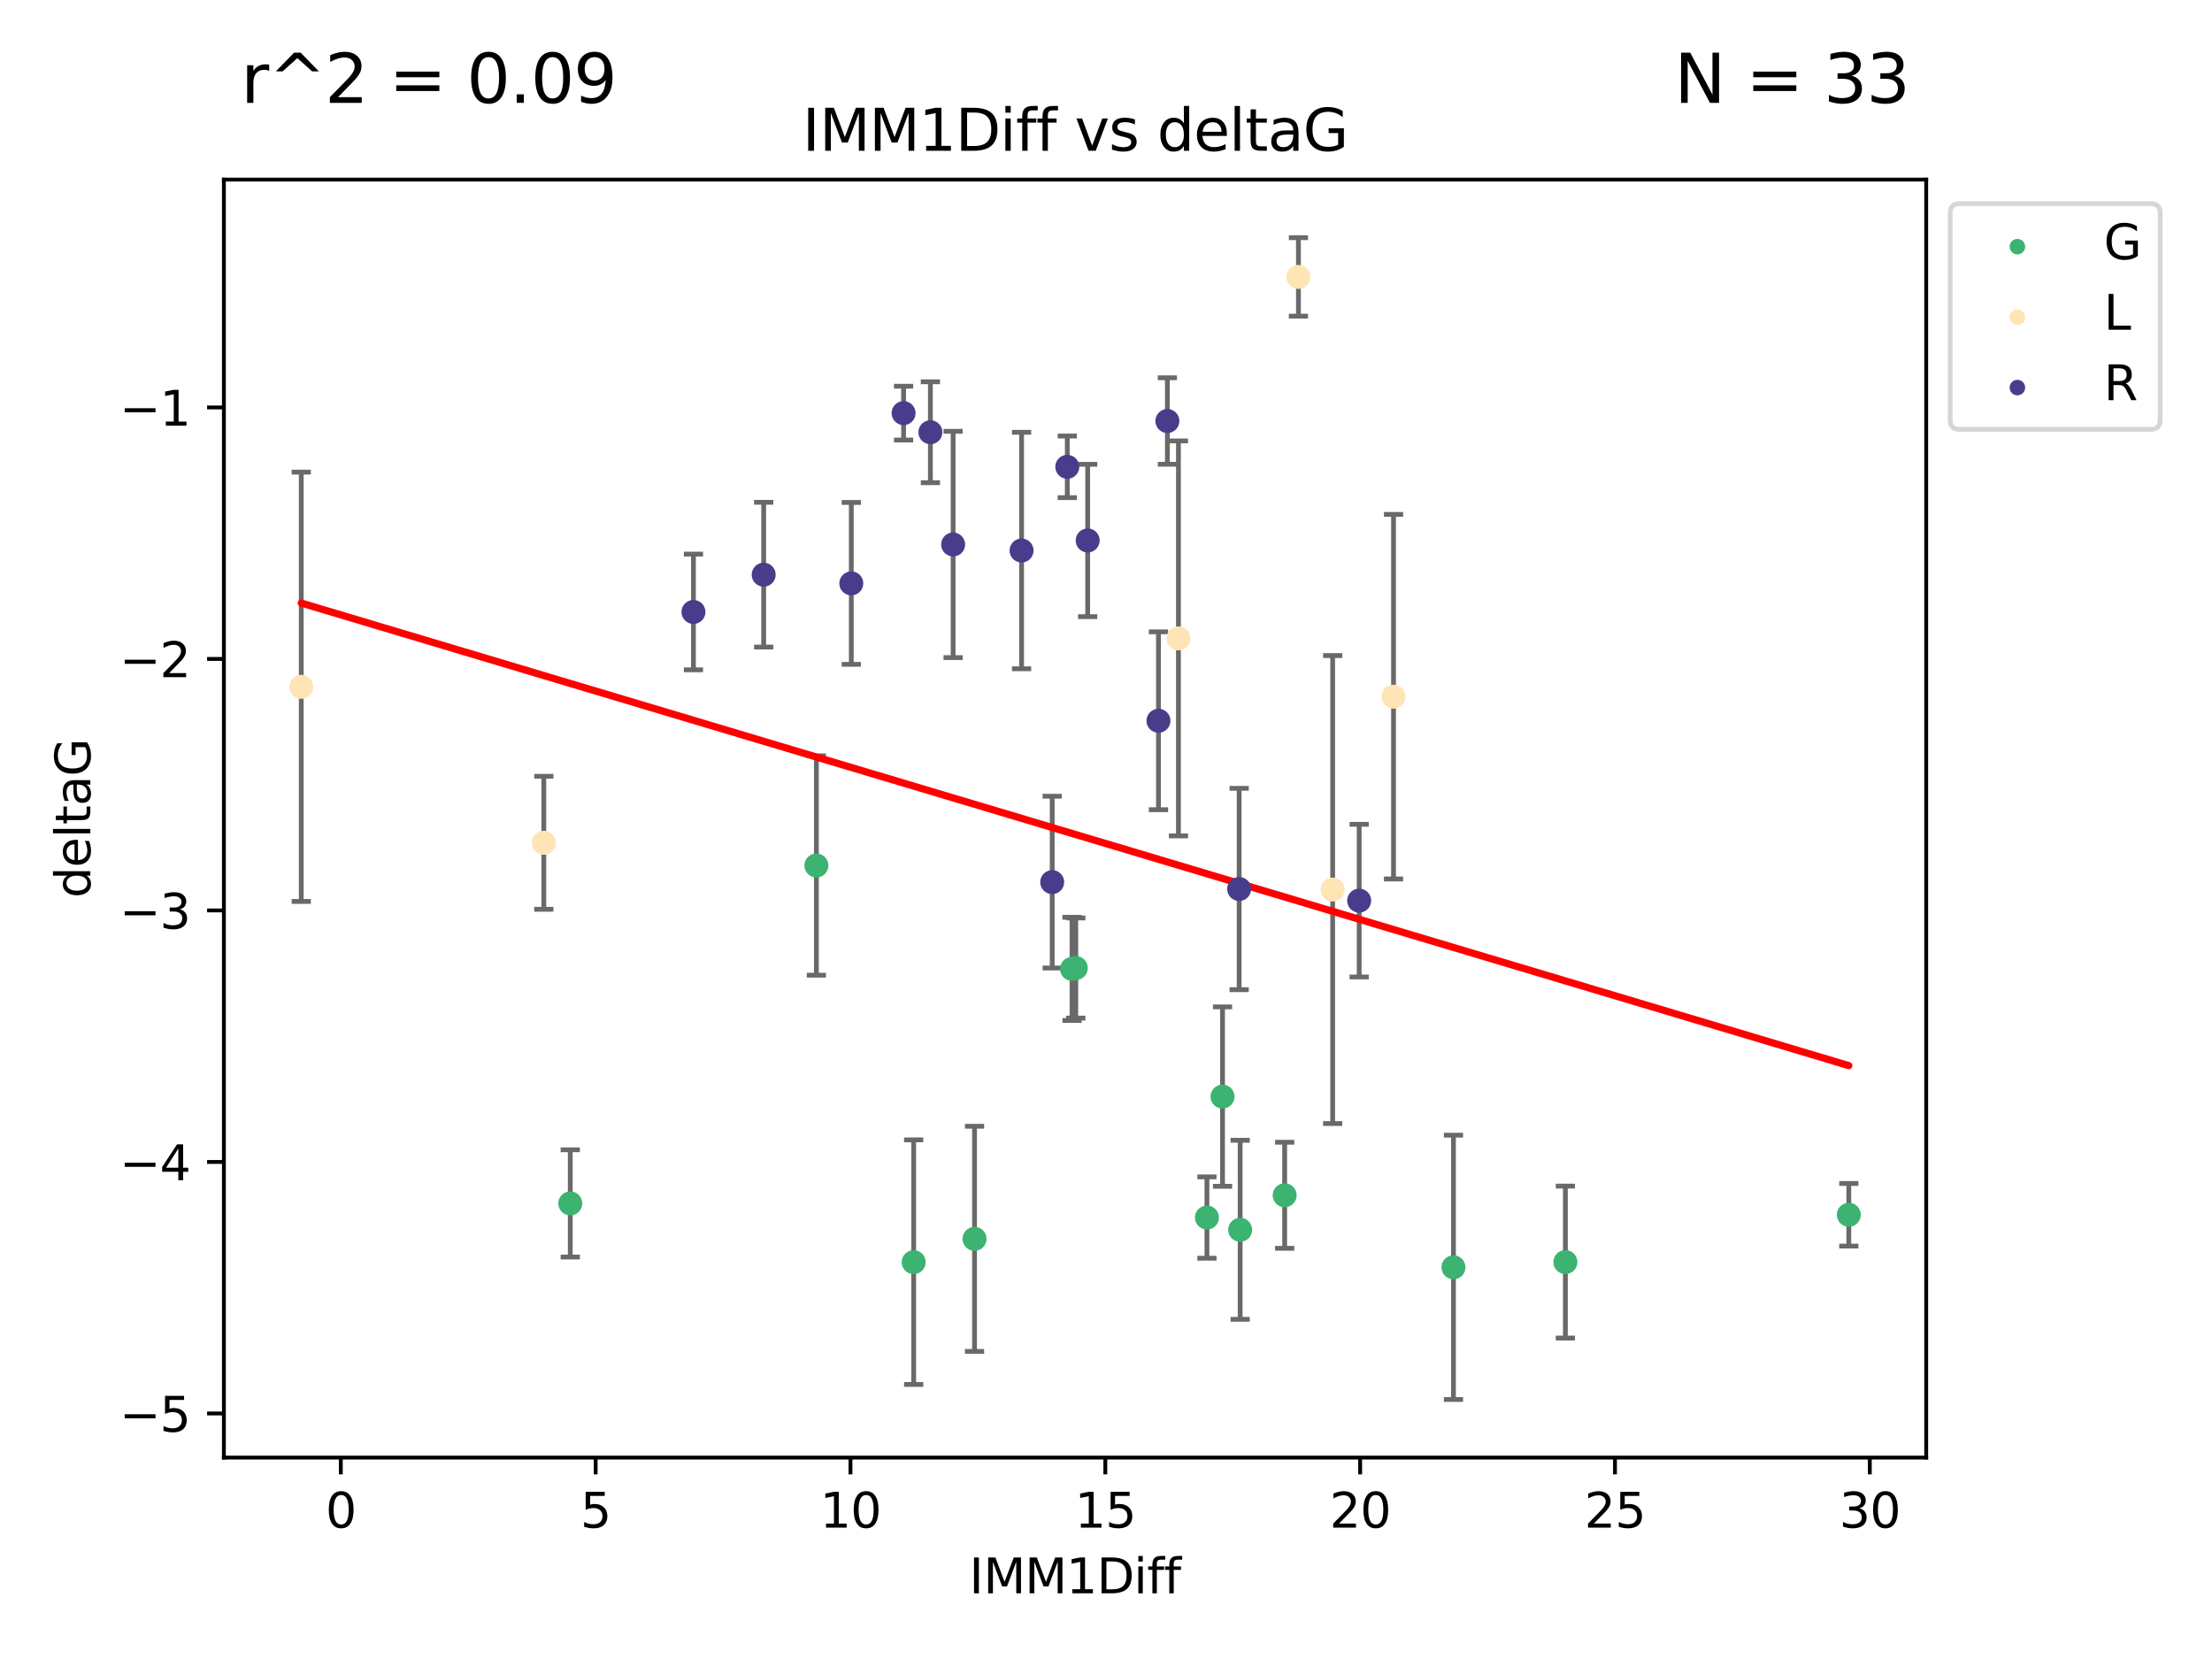 <?xml version="1.0" encoding="utf-8" standalone="no"?>
<!DOCTYPE svg PUBLIC "-//W3C//DTD SVG 1.1//EN"
  "http://www.w3.org/Graphics/SVG/1.1/DTD/svg11.dtd">
<svg xmlns:xlink="http://www.w3.org/1999/xlink" width="460.8pt" height="345.6pt" viewBox="0 0 460.8 345.6" xmlns="http://www.w3.org/2000/svg" version="1.1">
 <defs>
  <style type="text/css">*{stroke-linejoin: round; stroke-linecap: butt}</style>
 </defs>
 <g id="figure_1">
  <g id="patch_1">
   <path d="M 0 345.6 
L 460.8 345.6 
L 460.8 0 
L 0 0 
z
" style="fill: #ffffff"/>
  </g>
  <g id="axes_1">
   <g id="patch_2">
    <path d="M 46.64 303.64 
L 401.26 303.64 
L 401.26 37.411 
L 46.64 37.411 
z
" style="fill: #ffffff"/>
   </g>
   <g id="PathCollection_1">
    <defs>
     <path id="m516dc82d27" d="M 0 1.118 
C 0.297 1.118 0.581 1 0.791 0.791 
C 1 0.581 1.118 0.297 1.118 0 
C 1.118 -0.297 1 -0.581 0.791 -0.791 
C 0.581 -1 0.297 -1.118 0 -1.118 
C -0.297 -1.118 -0.581 -1 -0.791 -0.791 
C -1 -0.581 -1.118 -0.297 -1.118 0 
C -1.118 0.297 -1 0.581 -0.791 0.791 
C -0.581 1 -0.297 1.118 0 1.118 
z
" style="stroke: #3cb371"/>
    </defs>
    <g clip-path="url(#pc64e704e2f)">
     <use xlink:href="#m516dc82d27" x="118.797" y="250.694" style="fill: #3cb371; stroke: #3cb371"/>
     <use xlink:href="#m516dc82d27" x="190.336" y="262.93" style="fill: #3cb371; stroke: #3cb371"/>
     <use xlink:href="#m516dc82d27" x="267.619" y="248.997" style="fill: #3cb371; stroke: #3cb371"/>
     <use xlink:href="#m516dc82d27" x="302.783" y="264.006" style="fill: #3cb371; stroke: #3cb371"/>
     <use xlink:href="#m516dc82d27" x="203.013" y="258.074" style="fill: #3cb371; stroke: #3cb371"/>
     <use xlink:href="#m516dc82d27" x="251.427" y="253.637" style="fill: #3cb371; stroke: #3cb371"/>
     <use xlink:href="#m516dc82d27" x="224.109" y="201.658" style="fill: #3cb371; stroke: #3cb371"/>
     <use xlink:href="#m516dc82d27" x="258.35" y="256.189" style="fill: #3cb371; stroke: #3cb371"/>
     <use xlink:href="#m516dc82d27" x="385.141" y="253.055" style="fill: #3cb371; stroke: #3cb371"/>
     <use xlink:href="#m516dc82d27" x="326.098" y="262.915" style="fill: #3cb371; stroke: #3cb371"/>
     <use xlink:href="#m516dc82d27" x="223.324" y="201.836" style="fill: #3cb371; stroke: #3cb371"/>
     <use xlink:href="#m516dc82d27" x="254.676" y="228.439" style="fill: #3cb371; stroke: #3cb371"/>
     <use xlink:href="#m516dc82d27" x="170.068" y="180.303" style="fill: #3cb371; stroke: #3cb371"/>
    </g>
   </g>
   <g id="PathCollection_2">
    <defs>
     <path id="m40d4d72097" d="M 0 1.118 
C 0.297 1.118 0.581 1 0.791 0.791 
C 1 0.581 1.118 0.297 1.118 0 
C 1.118 -0.297 1 -0.581 0.791 -0.791 
C 0.581 -1 0.297 -1.118 0 -1.118 
C -0.297 -1.118 -0.581 -1 -0.791 -0.791 
C -1 -0.581 -1.118 -0.297 -1.118 0 
C -1.118 0.297 -1 0.581 -0.791 0.791 
C -0.581 1 -0.297 1.118 0 1.118 
z
" style="stroke: #ffe4b5"/>
    </defs>
    <g clip-path="url(#pc64e704e2f)">
     <use xlink:href="#m40d4d72097" x="113.287" y="175.57" style="fill: #ffe4b5; stroke: #ffe4b5"/>
     <use xlink:href="#m40d4d72097" x="62.759" y="143.071" style="fill: #ffe4b5; stroke: #ffe4b5"/>
     <use xlink:href="#m40d4d72097" x="290.297" y="145.132" style="fill: #ffe4b5; stroke: #ffe4b5"/>
     <use xlink:href="#m40d4d72097" x="277.62" y="185.314" style="fill: #ffe4b5; stroke: #ffe4b5"/>
     <use xlink:href="#m40d4d72097" x="245.492" y="132.989" style="fill: #ffe4b5; stroke: #ffe4b5"/>
     <use xlink:href="#m40d4d72097" x="270.485" y="57.685" style="fill: #ffe4b5; stroke: #ffe4b5"/>
    </g>
   </g>
   <g id="PathCollection_3">
    <defs>
     <path id="mc82cc6cd81" d="M 0 1.118 
C 0.297 1.118 0.581 1 0.791 0.791 
C 1 0.581 1.118 0.297 1.118 0 
C 1.118 -0.297 1 -0.581 0.791 -0.791 
C 0.581 -1 0.297 -1.118 0 -1.118 
C -0.297 -1.118 -0.581 -1 -0.791 -0.791 
C -1 -0.581 -1.118 -0.297 -1.118 0 
C -1.118 0.297 -1 0.581 -0.791 0.791 
C -0.581 1 -0.297 1.118 0 1.118 
z
" style="stroke: #483d8b"/>
    </defs>
    <g clip-path="url(#pc64e704e2f)">
     <use xlink:href="#mc82cc6cd81" x="144.459" y="127.483" style="fill: #483d8b; stroke: #483d8b"/>
     <use xlink:href="#mc82cc6cd81" x="258.138" y="185.193" style="fill: #483d8b; stroke: #483d8b"/>
     <use xlink:href="#mc82cc6cd81" x="188.234" y="86.058" style="fill: #483d8b; stroke: #483d8b"/>
     <use xlink:href="#mc82cc6cd81" x="212.813" y="114.683" style="fill: #483d8b; stroke: #483d8b"/>
     <use xlink:href="#mc82cc6cd81" x="159.089" y="119.716" style="fill: #483d8b; stroke: #483d8b"/>
     <use xlink:href="#mc82cc6cd81" x="193.818" y="90.044" style="fill: #483d8b; stroke: #483d8b"/>
     <use xlink:href="#mc82cc6cd81" x="226.583" y="112.59" style="fill: #483d8b; stroke: #483d8b"/>
     <use xlink:href="#mc82cc6cd81" x="219.193" y="183.764" style="fill: #483d8b; stroke: #483d8b"/>
     <use xlink:href="#mc82cc6cd81" x="222.336" y="97.249" style="fill: #483d8b; stroke: #483d8b"/>
     <use xlink:href="#mc82cc6cd81" x="243.188" y="87.707" style="fill: #483d8b; stroke: #483d8b"/>
     <use xlink:href="#mc82cc6cd81" x="177.34" y="121.532" style="fill: #483d8b; stroke: #483d8b"/>
     <use xlink:href="#mc82cc6cd81" x="241.33" y="150.149" style="fill: #483d8b; stroke: #483d8b"/>
     <use xlink:href="#mc82cc6cd81" x="198.554" y="113.422" style="fill: #483d8b; stroke: #483d8b"/>
     <use xlink:href="#mc82cc6cd81" x="283.141" y="187.62" style="fill: #483d8b; stroke: #483d8b"/>
    </g>
   </g>
   <g id="matplotlib.axis_1">
    <g id="xtick_1">
     <g id="line2d_1">
      <defs>
       <path id="mb9e7f20ba7" d="M 0 0 
L 0 3.5 
" style="stroke: #000000; stroke-width: 0.8"/>
      </defs>
      <g>
       <use xlink:href="#mb9e7f20ba7" x="70.998" y="303.64" style="stroke: #000000; stroke-width: 0.8"/>
      </g>
     </g>
     <g id="text_1">
      <!-- 0 -->
      <g transform="translate(67.817 318.238)scale(0.1 -0.1)">
       <defs>
        <path id="DejaVuSans-30" d="M 2034 4250 
Q 1547 4250 1301 3770 
Q 1056 3291 1056 2328 
Q 1056 1369 1301 889 
Q 1547 409 2034 409 
Q 2525 409 2770 889 
Q 3016 1369 3016 2328 
Q 3016 3291 2770 3770 
Q 2525 4250 2034 4250 
z
M 2034 4750 
Q 2819 4750 3233 4129 
Q 3647 3509 3647 2328 
Q 3647 1150 3233 529 
Q 2819 -91 2034 -91 
Q 1250 -91 836 529 
Q 422 1150 422 2328 
Q 422 3509 836 4129 
Q 1250 4750 2034 4750 
z
" transform="scale(0.016)"/>
       </defs>
       <use xlink:href="#DejaVuSans-30"/>
      </g>
     </g>
    </g>
    <g id="xtick_2">
     <g id="line2d_2">
      <g>
       <use xlink:href="#mb9e7f20ba7" x="124.084" y="303.64" style="stroke: #000000; stroke-width: 0.8"/>
      </g>
     </g>
     <g id="text_2">
      <!-- 5 -->
      <g transform="translate(120.903 318.238)scale(0.1 -0.1)">
       <defs>
        <path id="DejaVuSans-35" d="M 691 4666 
L 3169 4666 
L 3169 4134 
L 1269 4134 
L 1269 2991 
Q 1406 3038 1543 3061 
Q 1681 3084 1819 3084 
Q 2600 3084 3056 2656 
Q 3513 2228 3513 1497 
Q 3513 744 3044 326 
Q 2575 -91 1722 -91 
Q 1428 -91 1123 -41 
Q 819 9 494 109 
L 494 744 
Q 775 591 1075 516 
Q 1375 441 1709 441 
Q 2250 441 2565 725 
Q 2881 1009 2881 1497 
Q 2881 1984 2565 2268 
Q 2250 2553 1709 2553 
Q 1456 2553 1204 2497 
Q 953 2441 691 2322 
L 691 4666 
z
" transform="scale(0.016)"/>
       </defs>
       <use xlink:href="#DejaVuSans-35"/>
      </g>
     </g>
    </g>
    <g id="xtick_3">
     <g id="line2d_3">
      <g>
       <use xlink:href="#mb9e7f20ba7" x="177.17" y="303.64" style="stroke: #000000; stroke-width: 0.8"/>
      </g>
     </g>
     <g id="text_3">
      <!-- 10 -->
      <g transform="translate(170.808 318.238)scale(0.1 -0.1)">
       <defs>
        <path id="DejaVuSans-31" d="M 794 531 
L 1825 531 
L 1825 4091 
L 703 3866 
L 703 4441 
L 1819 4666 
L 2450 4666 
L 2450 531 
L 3481 531 
L 3481 0 
L 794 0 
L 794 531 
z
" transform="scale(0.016)"/>
       </defs>
       <use xlink:href="#DejaVuSans-31"/>
       <use xlink:href="#DejaVuSans-30" x="63.623"/>
      </g>
     </g>
    </g>
    <g id="xtick_4">
     <g id="line2d_4">
      <g>
       <use xlink:href="#mb9e7f20ba7" x="230.257" y="303.64" style="stroke: #000000; stroke-width: 0.8"/>
      </g>
     </g>
     <g id="text_4">
      <!-- 15 -->
      <g transform="translate(223.894 318.238)scale(0.1 -0.1)">
       <use xlink:href="#DejaVuSans-31"/>
       <use xlink:href="#DejaVuSans-35" x="63.623"/>
      </g>
     </g>
    </g>
    <g id="xtick_5">
     <g id="line2d_5">
      <g>
       <use xlink:href="#mb9e7f20ba7" x="283.343" y="303.64" style="stroke: #000000; stroke-width: 0.8"/>
      </g>
     </g>
     <g id="text_5">
      <!-- 20 -->
      <g transform="translate(276.98 318.238)scale(0.1 -0.1)">
       <defs>
        <path id="DejaVuSans-32" d="M 1228 531 
L 3431 531 
L 3431 0 
L 469 0 
L 469 531 
Q 828 903 1448 1529 
Q 2069 2156 2228 2338 
Q 2531 2678 2651 2914 
Q 2772 3150 2772 3378 
Q 2772 3750 2511 3984 
Q 2250 4219 1831 4219 
Q 1534 4219 1204 4116 
Q 875 4013 500 3803 
L 500 4441 
Q 881 4594 1212 4672 
Q 1544 4750 1819 4750 
Q 2544 4750 2975 4387 
Q 3406 4025 3406 3419 
Q 3406 3131 3298 2873 
Q 3191 2616 2906 2266 
Q 2828 2175 2409 1742 
Q 1991 1309 1228 531 
z
" transform="scale(0.016)"/>
       </defs>
       <use xlink:href="#DejaVuSans-32"/>
       <use xlink:href="#DejaVuSans-30" x="63.623"/>
      </g>
     </g>
    </g>
    <g id="xtick_6">
     <g id="line2d_6">
      <g>
       <use xlink:href="#mb9e7f20ba7" x="336.429" y="303.64" style="stroke: #000000; stroke-width: 0.8"/>
      </g>
     </g>
     <g id="text_6">
      <!-- 25 -->
      <g transform="translate(330.067 318.238)scale(0.1 -0.1)">
       <use xlink:href="#DejaVuSans-32"/>
       <use xlink:href="#DejaVuSans-35" x="63.623"/>
      </g>
     </g>
    </g>
    <g id="xtick_7">
     <g id="line2d_7">
      <g>
       <use xlink:href="#mb9e7f20ba7" x="389.515" y="303.64" style="stroke: #000000; stroke-width: 0.8"/>
      </g>
     </g>
     <g id="text_7">
      <!-- 30 -->
      <g transform="translate(383.153 318.238)scale(0.1 -0.1)">
       <defs>
        <path id="DejaVuSans-33" d="M 2597 2516 
Q 3050 2419 3304 2112 
Q 3559 1806 3559 1356 
Q 3559 666 3084 287 
Q 2609 -91 1734 -91 
Q 1441 -91 1130 -33 
Q 819 25 488 141 
L 488 750 
Q 750 597 1062 519 
Q 1375 441 1716 441 
Q 2309 441 2620 675 
Q 2931 909 2931 1356 
Q 2931 1769 2642 2001 
Q 2353 2234 1838 2234 
L 1294 2234 
L 1294 2753 
L 1863 2753 
Q 2328 2753 2575 2939 
Q 2822 3125 2822 3475 
Q 2822 3834 2567 4026 
Q 2313 4219 1838 4219 
Q 1578 4219 1281 4162 
Q 984 4106 628 3988 
L 628 4550 
Q 988 4650 1302 4700 
Q 1616 4750 1894 4750 
Q 2613 4750 3031 4423 
Q 3450 4097 3450 3541 
Q 3450 3153 3228 2886 
Q 3006 2619 2597 2516 
z
" transform="scale(0.016)"/>
       </defs>
       <use xlink:href="#DejaVuSans-33"/>
       <use xlink:href="#DejaVuSans-30" x="63.623"/>
      </g>
     </g>
    </g>
    <g id="text_8">
     <!-- IMM1Diff -->
     <g transform="translate(201.906 331.917)scale(0.1 -0.1)">
      <defs>
       <path id="DejaVuSans-49" d="M 628 4666 
L 1259 4666 
L 1259 0 
L 628 0 
L 628 4666 
z
" transform="scale(0.016)"/>
       <path id="DejaVuSans-4d" d="M 628 4666 
L 1569 4666 
L 2759 1491 
L 3956 4666 
L 4897 4666 
L 4897 0 
L 4281 0 
L 4281 4097 
L 3078 897 
L 2444 897 
L 1241 4097 
L 1241 0 
L 628 0 
L 628 4666 
z
" transform="scale(0.016)"/>
       <path id="DejaVuSans-44" d="M 1259 4147 
L 1259 519 
L 2022 519 
Q 2988 519 3436 956 
Q 3884 1394 3884 2338 
Q 3884 3275 3436 3711 
Q 2988 4147 2022 4147 
L 1259 4147 
z
M 628 4666 
L 1925 4666 
Q 3281 4666 3915 4102 
Q 4550 3538 4550 2338 
Q 4550 1131 3912 565 
Q 3275 0 1925 0 
L 628 0 
L 628 4666 
z
" transform="scale(0.016)"/>
       <path id="DejaVuSans-69" d="M 603 3500 
L 1178 3500 
L 1178 0 
L 603 0 
L 603 3500 
z
M 603 4863 
L 1178 4863 
L 1178 4134 
L 603 4134 
L 603 4863 
z
" transform="scale(0.016)"/>
       <path id="DejaVuSans-66" d="M 2375 4863 
L 2375 4384 
L 1825 4384 
Q 1516 4384 1395 4259 
Q 1275 4134 1275 3809 
L 1275 3500 
L 2222 3500 
L 2222 3053 
L 1275 3053 
L 1275 0 
L 697 0 
L 697 3053 
L 147 3053 
L 147 3500 
L 697 3500 
L 697 3744 
Q 697 4328 969 4595 
Q 1241 4863 1831 4863 
L 2375 4863 
z
" transform="scale(0.016)"/>
      </defs>
      <use xlink:href="#DejaVuSans-49"/>
      <use xlink:href="#DejaVuSans-4d" x="29.492"/>
      <use xlink:href="#DejaVuSans-4d" x="115.771"/>
      <use xlink:href="#DejaVuSans-31" x="202.051"/>
      <use xlink:href="#DejaVuSans-44" x="265.674"/>
      <use xlink:href="#DejaVuSans-69" x="342.676"/>
      <use xlink:href="#DejaVuSans-66" x="370.459"/>
      <use xlink:href="#DejaVuSans-66" x="405.664"/>
     </g>
    </g>
   </g>
   <g id="matplotlib.axis_2">
    <g id="ytick_1">
     <g id="line2d_8">
      <defs>
       <path id="m79a65843b1" d="M 0 0 
L -3.5 0 
" style="stroke: #000000; stroke-width: 0.8"/>
      </defs>
      <g>
       <use xlink:href="#m79a65843b1" x="46.64" y="294.452" style="stroke: #000000; stroke-width: 0.8"/>
      </g>
     </g>
     <g id="text_9">
      <!-- −5 -->
      <g transform="translate(24.898 298.251)scale(0.1 -0.1)">
       <defs>
        <path id="DejaVuSans-2212" d="M 678 2272 
L 4684 2272 
L 4684 1741 
L 678 1741 
L 678 2272 
z
" transform="scale(0.016)"/>
       </defs>
       <use xlink:href="#DejaVuSans-2212"/>
       <use xlink:href="#DejaVuSans-35" x="83.789"/>
      </g>
     </g>
    </g>
    <g id="ytick_2">
     <g id="line2d_9">
      <g>
       <use xlink:href="#m79a65843b1" x="46.64" y="242.057" style="stroke: #000000; stroke-width: 0.8"/>
      </g>
     </g>
     <g id="text_10">
      <!-- −4 -->
      <g transform="translate(24.898 245.857)scale(0.1 -0.1)">
       <defs>
        <path id="DejaVuSans-34" d="M 2419 4116 
L 825 1625 
L 2419 1625 
L 2419 4116 
z
M 2253 4666 
L 3047 4666 
L 3047 1625 
L 3713 1625 
L 3713 1100 
L 3047 1100 
L 3047 0 
L 2419 0 
L 2419 1100 
L 313 1100 
L 313 1709 
L 2253 4666 
z
" transform="scale(0.016)"/>
       </defs>
       <use xlink:href="#DejaVuSans-2212"/>
       <use xlink:href="#DejaVuSans-34" x="83.789"/>
      </g>
     </g>
    </g>
    <g id="ytick_3">
     <g id="line2d_10">
      <g>
       <use xlink:href="#m79a65843b1" x="46.64" y="189.663" style="stroke: #000000; stroke-width: 0.8"/>
      </g>
     </g>
     <g id="text_11">
      <!-- −3 -->
      <g transform="translate(24.898 193.462)scale(0.1 -0.1)">
       <use xlink:href="#DejaVuSans-2212"/>
       <use xlink:href="#DejaVuSans-33" x="83.789"/>
      </g>
     </g>
    </g>
    <g id="ytick_4">
     <g id="line2d_11">
      <g>
       <use xlink:href="#m79a65843b1" x="46.64" y="137.269" style="stroke: #000000; stroke-width: 0.8"/>
      </g>
     </g>
     <g id="text_12">
      <!-- −2 -->
      <g transform="translate(24.898 141.068)scale(0.1 -0.1)">
       <use xlink:href="#DejaVuSans-2212"/>
       <use xlink:href="#DejaVuSans-32" x="83.789"/>
      </g>
     </g>
    </g>
    <g id="ytick_5">
     <g id="line2d_12">
      <g>
       <use xlink:href="#m79a65843b1" x="46.64" y="84.875" style="stroke: #000000; stroke-width: 0.8"/>
      </g>
     </g>
     <g id="text_13">
      <!-- −1 -->
      <g transform="translate(24.898 88.674)scale(0.1 -0.1)">
       <use xlink:href="#DejaVuSans-2212"/>
       <use xlink:href="#DejaVuSans-31" x="83.789"/>
      </g>
     </g>
    </g>
    <g id="text_14">
     <!-- deltaG -->
     <g transform="translate(18.818 187.064)rotate(-90)scale(0.1 -0.1)">
      <defs>
       <path id="DejaVuSans-64" d="M 2906 2969 
L 2906 4863 
L 3481 4863 
L 3481 0 
L 2906 0 
L 2906 525 
Q 2725 213 2448 61 
Q 2172 -91 1784 -91 
Q 1150 -91 751 415 
Q 353 922 353 1747 
Q 353 2572 751 3078 
Q 1150 3584 1784 3584 
Q 2172 3584 2448 3432 
Q 2725 3281 2906 2969 
z
M 947 1747 
Q 947 1113 1208 752 
Q 1469 391 1925 391 
Q 2381 391 2643 752 
Q 2906 1113 2906 1747 
Q 2906 2381 2643 2742 
Q 2381 3103 1925 3103 
Q 1469 3103 1208 2742 
Q 947 2381 947 1747 
z
" transform="scale(0.016)"/>
       <path id="DejaVuSans-65" d="M 3597 1894 
L 3597 1613 
L 953 1613 
Q 991 1019 1311 708 
Q 1631 397 2203 397 
Q 2534 397 2845 478 
Q 3156 559 3463 722 
L 3463 178 
Q 3153 47 2828 -22 
Q 2503 -91 2169 -91 
Q 1331 -91 842 396 
Q 353 884 353 1716 
Q 353 2575 817 3079 
Q 1281 3584 2069 3584 
Q 2775 3584 3186 3129 
Q 3597 2675 3597 1894 
z
M 3022 2063 
Q 3016 2534 2758 2815 
Q 2500 3097 2075 3097 
Q 1594 3097 1305 2825 
Q 1016 2553 972 2059 
L 3022 2063 
z
" transform="scale(0.016)"/>
       <path id="DejaVuSans-6c" d="M 603 4863 
L 1178 4863 
L 1178 0 
L 603 0 
L 603 4863 
z
" transform="scale(0.016)"/>
       <path id="DejaVuSans-74" d="M 1172 4494 
L 1172 3500 
L 2356 3500 
L 2356 3053 
L 1172 3053 
L 1172 1153 
Q 1172 725 1289 603 
Q 1406 481 1766 481 
L 2356 481 
L 2356 0 
L 1766 0 
Q 1100 0 847 248 
Q 594 497 594 1153 
L 594 3053 
L 172 3053 
L 172 3500 
L 594 3500 
L 594 4494 
L 1172 4494 
z
" transform="scale(0.016)"/>
       <path id="DejaVuSans-61" d="M 2194 1759 
Q 1497 1759 1228 1600 
Q 959 1441 959 1056 
Q 959 750 1161 570 
Q 1363 391 1709 391 
Q 2188 391 2477 730 
Q 2766 1069 2766 1631 
L 2766 1759 
L 2194 1759 
z
M 3341 1997 
L 3341 0 
L 2766 0 
L 2766 531 
Q 2569 213 2275 61 
Q 1981 -91 1556 -91 
Q 1019 -91 701 211 
Q 384 513 384 1019 
Q 384 1609 779 1909 
Q 1175 2209 1959 2209 
L 2766 2209 
L 2766 2266 
Q 2766 2663 2505 2880 
Q 2244 3097 1772 3097 
Q 1472 3097 1187 3025 
Q 903 2953 641 2809 
L 641 3341 
Q 956 3463 1253 3523 
Q 1550 3584 1831 3584 
Q 2591 3584 2966 3190 
Q 3341 2797 3341 1997 
z
" transform="scale(0.016)"/>
       <path id="DejaVuSans-47" d="M 3809 666 
L 3809 1919 
L 2778 1919 
L 2778 2438 
L 4434 2438 
L 4434 434 
Q 4069 175 3628 42 
Q 3188 -91 2688 -91 
Q 1594 -91 976 548 
Q 359 1188 359 2328 
Q 359 3472 976 4111 
Q 1594 4750 2688 4750 
Q 3144 4750 3555 4637 
Q 3966 4525 4313 4306 
L 4313 3634 
Q 3963 3931 3569 4081 
Q 3175 4231 2741 4231 
Q 1884 4231 1454 3753 
Q 1025 3275 1025 2328 
Q 1025 1384 1454 906 
Q 1884 428 2741 428 
Q 3075 428 3337 486 
Q 3600 544 3809 666 
z
" transform="scale(0.016)"/>
      </defs>
      <use xlink:href="#DejaVuSans-64"/>
      <use xlink:href="#DejaVuSans-65" x="63.477"/>
      <use xlink:href="#DejaVuSans-6c" x="125"/>
      <use xlink:href="#DejaVuSans-74" x="152.783"/>
      <use xlink:href="#DejaVuSans-61" x="191.992"/>
      <use xlink:href="#DejaVuSans-47" x="253.271"/>
     </g>
    </g>
   </g>
   <g id="LineCollection_1">
    <path d="M 118.797 261.865 
L 118.797 239.523 
" clip-path="url(#pc64e704e2f)" style="fill: none; stroke: #696969"/>
    <path d="M 190.336 288.405 
L 190.336 237.455 
" clip-path="url(#pc64e704e2f)" style="fill: none; stroke: #696969"/>
    <path d="M 267.619 260.044 
L 267.619 237.949 
" clip-path="url(#pc64e704e2f)" style="fill: none; stroke: #696969"/>
    <path d="M 302.783 291.539 
L 302.783 236.473 
" clip-path="url(#pc64e704e2f)" style="fill: none; stroke: #696969"/>
    <path d="M 203.013 281.527 
L 203.013 234.621 
" clip-path="url(#pc64e704e2f)" style="fill: none; stroke: #696969"/>
    <path d="M 251.427 262.109 
L 251.427 245.165 
" clip-path="url(#pc64e704e2f)" style="fill: none; stroke: #696969"/>
    <path d="M 224.109 212.091 
L 224.109 191.226 
" clip-path="url(#pc64e704e2f)" style="fill: none; stroke: #696969"/>
    <path d="M 258.35 274.839 
L 258.35 237.54 
" clip-path="url(#pc64e704e2f)" style="fill: none; stroke: #696969"/>
    <path d="M 385.141 259.579 
L 385.141 246.532 
" clip-path="url(#pc64e704e2f)" style="fill: none; stroke: #696969"/>
    <path d="M 326.098 278.743 
L 326.098 247.087 
" clip-path="url(#pc64e704e2f)" style="fill: none; stroke: #696969"/>
    <path d="M 223.324 212.583 
L 223.324 191.089 
" clip-path="url(#pc64e704e2f)" style="fill: none; stroke: #696969"/>
    <path d="M 254.676 247.124 
L 254.676 209.753 
" clip-path="url(#pc64e704e2f)" style="fill: none; stroke: #696969"/>
    <path d="M 170.068 203.148 
L 170.068 157.457 
" clip-path="url(#pc64e704e2f)" style="fill: none; stroke: #696969"/>
   </g>
   <g id="line2d_13">
    <defs>
     <path id="m38598b4d3c" d="M 2 0 
L -2 -0 
" style="stroke: #696969"/>
    </defs>
    <g clip-path="url(#pc64e704e2f)">
     <use xlink:href="#m38598b4d3c" x="118.797" y="261.865" style="fill: #696969; stroke: #696969"/>
     <use xlink:href="#m38598b4d3c" x="190.336" y="288.405" style="fill: #696969; stroke: #696969"/>
     <use xlink:href="#m38598b4d3c" x="267.619" y="260.044" style="fill: #696969; stroke: #696969"/>
     <use xlink:href="#m38598b4d3c" x="302.783" y="291.539" style="fill: #696969; stroke: #696969"/>
     <use xlink:href="#m38598b4d3c" x="203.013" y="281.527" style="fill: #696969; stroke: #696969"/>
     <use xlink:href="#m38598b4d3c" x="251.427" y="262.109" style="fill: #696969; stroke: #696969"/>
     <use xlink:href="#m38598b4d3c" x="224.109" y="212.091" style="fill: #696969; stroke: #696969"/>
     <use xlink:href="#m38598b4d3c" x="258.35" y="274.839" style="fill: #696969; stroke: #696969"/>
     <use xlink:href="#m38598b4d3c" x="385.141" y="259.579" style="fill: #696969; stroke: #696969"/>
     <use xlink:href="#m38598b4d3c" x="326.098" y="278.743" style="fill: #696969; stroke: #696969"/>
     <use xlink:href="#m38598b4d3c" x="223.324" y="212.583" style="fill: #696969; stroke: #696969"/>
     <use xlink:href="#m38598b4d3c" x="254.676" y="247.124" style="fill: #696969; stroke: #696969"/>
     <use xlink:href="#m38598b4d3c" x="170.068" y="203.148" style="fill: #696969; stroke: #696969"/>
    </g>
   </g>
   <g id="line2d_14">
    <g clip-path="url(#pc64e704e2f)">
     <use xlink:href="#m38598b4d3c" x="118.797" y="239.523" style="fill: #696969; stroke: #696969"/>
     <use xlink:href="#m38598b4d3c" x="190.336" y="237.455" style="fill: #696969; stroke: #696969"/>
     <use xlink:href="#m38598b4d3c" x="267.619" y="237.949" style="fill: #696969; stroke: #696969"/>
     <use xlink:href="#m38598b4d3c" x="302.783" y="236.473" style="fill: #696969; stroke: #696969"/>
     <use xlink:href="#m38598b4d3c" x="203.013" y="234.621" style="fill: #696969; stroke: #696969"/>
     <use xlink:href="#m38598b4d3c" x="251.427" y="245.165" style="fill: #696969; stroke: #696969"/>
     <use xlink:href="#m38598b4d3c" x="224.109" y="191.226" style="fill: #696969; stroke: #696969"/>
     <use xlink:href="#m38598b4d3c" x="258.35" y="237.54" style="fill: #696969; stroke: #696969"/>
     <use xlink:href="#m38598b4d3c" x="385.141" y="246.532" style="fill: #696969; stroke: #696969"/>
     <use xlink:href="#m38598b4d3c" x="326.098" y="247.087" style="fill: #696969; stroke: #696969"/>
     <use xlink:href="#m38598b4d3c" x="223.324" y="191.089" style="fill: #696969; stroke: #696969"/>
     <use xlink:href="#m38598b4d3c" x="254.676" y="209.753" style="fill: #696969; stroke: #696969"/>
     <use xlink:href="#m38598b4d3c" x="170.068" y="157.457" style="fill: #696969; stroke: #696969"/>
    </g>
   </g>
   <g id="LineCollection_2">
    <path d="M 113.287 189.421 
L 113.287 161.719 
" clip-path="url(#pc64e704e2f)" style="fill: none; stroke: #696969"/>
    <path d="M 62.759 187.786 
L 62.759 98.355 
" clip-path="url(#pc64e704e2f)" style="fill: none; stroke: #696969"/>
    <path d="M 290.297 183.102 
L 290.297 107.161 
" clip-path="url(#pc64e704e2f)" style="fill: none; stroke: #696969"/>
    <path d="M 277.62 234.06 
L 277.62 136.568 
" clip-path="url(#pc64e704e2f)" style="fill: none; stroke: #696969"/>
    <path d="M 245.492 174.133 
L 245.492 91.846 
" clip-path="url(#pc64e704e2f)" style="fill: none; stroke: #696969"/>
    <path d="M 270.485 65.858 
L 270.485 49.513 
" clip-path="url(#pc64e704e2f)" style="fill: none; stroke: #696969"/>
   </g>
   <g id="line2d_15">
    <g clip-path="url(#pc64e704e2f)">
     <use xlink:href="#m38598b4d3c" x="113.287" y="189.421" style="fill: #696969; stroke: #696969"/>
     <use xlink:href="#m38598b4d3c" x="62.759" y="187.786" style="fill: #696969; stroke: #696969"/>
     <use xlink:href="#m38598b4d3c" x="290.297" y="183.102" style="fill: #696969; stroke: #696969"/>
     <use xlink:href="#m38598b4d3c" x="277.62" y="234.06" style="fill: #696969; stroke: #696969"/>
     <use xlink:href="#m38598b4d3c" x="245.492" y="174.133" style="fill: #696969; stroke: #696969"/>
     <use xlink:href="#m38598b4d3c" x="270.485" y="65.858" style="fill: #696969; stroke: #696969"/>
    </g>
   </g>
   <g id="line2d_16">
    <g clip-path="url(#pc64e704e2f)">
     <use xlink:href="#m38598b4d3c" x="113.287" y="161.719" style="fill: #696969; stroke: #696969"/>
     <use xlink:href="#m38598b4d3c" x="62.759" y="98.355" style="fill: #696969; stroke: #696969"/>
     <use xlink:href="#m38598b4d3c" x="290.297" y="107.161" style="fill: #696969; stroke: #696969"/>
     <use xlink:href="#m38598b4d3c" x="277.62" y="136.568" style="fill: #696969; stroke: #696969"/>
     <use xlink:href="#m38598b4d3c" x="245.492" y="91.846" style="fill: #696969; stroke: #696969"/>
     <use xlink:href="#m38598b4d3c" x="270.485" y="49.513" style="fill: #696969; stroke: #696969"/>
    </g>
   </g>
   <g id="LineCollection_3">
    <path d="M 144.459 139.54 
L 144.459 115.425 
" clip-path="url(#pc64e704e2f)" style="fill: none; stroke: #696969"/>
    <path d="M 258.138 206.167 
L 258.138 164.219 
" clip-path="url(#pc64e704e2f)" style="fill: none; stroke: #696969"/>
    <path d="M 188.234 91.664 
L 188.234 80.453 
" clip-path="url(#pc64e704e2f)" style="fill: none; stroke: #696969"/>
    <path d="M 212.813 139.317 
L 212.813 90.049 
" clip-path="url(#pc64e704e2f)" style="fill: none; stroke: #696969"/>
    <path d="M 159.089 134.791 
L 159.089 104.641 
" clip-path="url(#pc64e704e2f)" style="fill: none; stroke: #696969"/>
    <path d="M 193.818 100.554 
L 193.818 79.535 
" clip-path="url(#pc64e704e2f)" style="fill: none; stroke: #696969"/>
    <path d="M 226.583 128.453 
L 226.583 96.726 
" clip-path="url(#pc64e704e2f)" style="fill: none; stroke: #696969"/>
    <path d="M 219.193 201.654 
L 219.193 165.873 
" clip-path="url(#pc64e704e2f)" style="fill: none; stroke: #696969"/>
    <path d="M 222.336 103.664 
L 222.336 90.834 
" clip-path="url(#pc64e704e2f)" style="fill: none; stroke: #696969"/>
    <path d="M 243.188 96.711 
L 243.188 78.702 
" clip-path="url(#pc64e704e2f)" style="fill: none; stroke: #696969"/>
    <path d="M 177.34 138.393 
L 177.34 104.671 
" clip-path="url(#pc64e704e2f)" style="fill: none; stroke: #696969"/>
    <path d="M 241.33 168.678 
L 241.33 131.62 
" clip-path="url(#pc64e704e2f)" style="fill: none; stroke: #696969"/>
    <path d="M 198.554 136.996 
L 198.554 89.848 
" clip-path="url(#pc64e704e2f)" style="fill: none; stroke: #696969"/>
    <path d="M 283.141 203.521 
L 283.141 171.72 
" clip-path="url(#pc64e704e2f)" style="fill: none; stroke: #696969"/>
   </g>
   <g id="line2d_17">
    <g clip-path="url(#pc64e704e2f)">
     <use xlink:href="#m38598b4d3c" x="144.459" y="139.54" style="fill: #696969; stroke: #696969"/>
     <use xlink:href="#m38598b4d3c" x="258.138" y="206.167" style="fill: #696969; stroke: #696969"/>
     <use xlink:href="#m38598b4d3c" x="188.234" y="91.664" style="fill: #696969; stroke: #696969"/>
     <use xlink:href="#m38598b4d3c" x="212.813" y="139.317" style="fill: #696969; stroke: #696969"/>
     <use xlink:href="#m38598b4d3c" x="159.089" y="134.791" style="fill: #696969; stroke: #696969"/>
     <use xlink:href="#m38598b4d3c" x="193.818" y="100.554" style="fill: #696969; stroke: #696969"/>
     <use xlink:href="#m38598b4d3c" x="226.583" y="128.453" style="fill: #696969; stroke: #696969"/>
     <use xlink:href="#m38598b4d3c" x="219.193" y="201.654" style="fill: #696969; stroke: #696969"/>
     <use xlink:href="#m38598b4d3c" x="222.336" y="103.664" style="fill: #696969; stroke: #696969"/>
     <use xlink:href="#m38598b4d3c" x="243.188" y="96.711" style="fill: #696969; stroke: #696969"/>
     <use xlink:href="#m38598b4d3c" x="177.34" y="138.393" style="fill: #696969; stroke: #696969"/>
     <use xlink:href="#m38598b4d3c" x="241.33" y="168.678" style="fill: #696969; stroke: #696969"/>
     <use xlink:href="#m38598b4d3c" x="198.554" y="136.996" style="fill: #696969; stroke: #696969"/>
     <use xlink:href="#m38598b4d3c" x="283.141" y="203.521" style="fill: #696969; stroke: #696969"/>
    </g>
   </g>
   <g id="line2d_18">
    <g clip-path="url(#pc64e704e2f)">
     <use xlink:href="#m38598b4d3c" x="144.459" y="115.425" style="fill: #696969; stroke: #696969"/>
     <use xlink:href="#m38598b4d3c" x="258.138" y="164.219" style="fill: #696969; stroke: #696969"/>
     <use xlink:href="#m38598b4d3c" x="188.234" y="80.453" style="fill: #696969; stroke: #696969"/>
     <use xlink:href="#m38598b4d3c" x="212.813" y="90.049" style="fill: #696969; stroke: #696969"/>
     <use xlink:href="#m38598b4d3c" x="159.089" y="104.641" style="fill: #696969; stroke: #696969"/>
     <use xlink:href="#m38598b4d3c" x="193.818" y="79.535" style="fill: #696969; stroke: #696969"/>
     <use xlink:href="#m38598b4d3c" x="226.583" y="96.726" style="fill: #696969; stroke: #696969"/>
     <use xlink:href="#m38598b4d3c" x="219.193" y="165.873" style="fill: #696969; stroke: #696969"/>
     <use xlink:href="#m38598b4d3c" x="222.336" y="90.834" style="fill: #696969; stroke: #696969"/>
     <use xlink:href="#m38598b4d3c" x="243.188" y="78.702" style="fill: #696969; stroke: #696969"/>
     <use xlink:href="#m38598b4d3c" x="177.34" y="104.671" style="fill: #696969; stroke: #696969"/>
     <use xlink:href="#m38598b4d3c" x="241.33" y="131.62" style="fill: #696969; stroke: #696969"/>
     <use xlink:href="#m38598b4d3c" x="198.554" y="89.848" style="fill: #696969; stroke: #696969"/>
     <use xlink:href="#m38598b4d3c" x="283.141" y="171.72" style="fill: #696969; stroke: #696969"/>
    </g>
   </g>
   <g id="line2d_19">
    <path d="M 118.797 142.377 
L 190.336 163.76 
L 267.619 186.861 
L 113.287 140.729 
L 302.783 197.371 
L 203.013 167.549 
L 251.427 182.021 
L 224.109 173.855 
L 258.35 184.09 
L 385.141 221.989 
L 326.098 204.341 
L 223.324 173.62 
L 62.759 125.626 
L 254.676 182.992 
L 290.297 193.639 
L 277.62 189.85 
L 144.459 150.047 
L 258.138 184.027 
L 188.234 163.132 
L 212.813 170.479 
L 159.089 154.42 
L 170.068 157.702 
L 193.818 164.801 
L 226.583 174.595 
L 219.193 172.386 
L 222.336 173.325 
L 245.492 180.247 
L 243.188 179.558 
L 177.34 159.876 
L 241.33 179.003 
L 270.485 187.717 
L 198.554 166.216 
L 283.141 191.5 
" clip-path="url(#pc64e704e2f)" style="fill: none; stroke: #ff0000; stroke-width: 1.5; stroke-linecap: square"/>
   </g>
   <g id="line2d_20">
    <defs>
     <path id="ma95aa77ccc" d="M 0 2 
C 0.53 2 1.039 1.789 1.414 1.414 
C 1.789 1.039 2 0.53 2 0 
C 2 -0.53 1.789 -1.039 1.414 -1.414 
C 1.039 -1.789 0.53 -2 0 -2 
C -0.53 -2 -1.039 -1.789 -1.414 -1.414 
C -1.789 -1.039 -2 -0.53 -2 0 
C -2 0.53 -1.789 1.039 -1.414 1.414 
C -1.039 1.789 -0.53 2 0 2 
z
" style="stroke: #3cb371"/>
    </defs>
    <g clip-path="url(#pc64e704e2f)">
     <use xlink:href="#ma95aa77ccc" x="118.797" y="250.694" style="fill: #3cb371; stroke: #3cb371"/>
     <use xlink:href="#ma95aa77ccc" x="190.336" y="262.93" style="fill: #3cb371; stroke: #3cb371"/>
     <use xlink:href="#ma95aa77ccc" x="267.619" y="248.997" style="fill: #3cb371; stroke: #3cb371"/>
     <use xlink:href="#ma95aa77ccc" x="302.783" y="264.006" style="fill: #3cb371; stroke: #3cb371"/>
     <use xlink:href="#ma95aa77ccc" x="203.013" y="258.074" style="fill: #3cb371; stroke: #3cb371"/>
     <use xlink:href="#ma95aa77ccc" x="251.427" y="253.637" style="fill: #3cb371; stroke: #3cb371"/>
     <use xlink:href="#ma95aa77ccc" x="224.109" y="201.658" style="fill: #3cb371; stroke: #3cb371"/>
     <use xlink:href="#ma95aa77ccc" x="258.35" y="256.189" style="fill: #3cb371; stroke: #3cb371"/>
     <use xlink:href="#ma95aa77ccc" x="385.141" y="253.055" style="fill: #3cb371; stroke: #3cb371"/>
     <use xlink:href="#ma95aa77ccc" x="326.098" y="262.915" style="fill: #3cb371; stroke: #3cb371"/>
     <use xlink:href="#ma95aa77ccc" x="223.324" y="201.836" style="fill: #3cb371; stroke: #3cb371"/>
     <use xlink:href="#ma95aa77ccc" x="254.676" y="228.439" style="fill: #3cb371; stroke: #3cb371"/>
     <use xlink:href="#ma95aa77ccc" x="170.068" y="180.303" style="fill: #3cb371; stroke: #3cb371"/>
    </g>
   </g>
   <g id="line2d_21">
    <defs>
     <path id="mb2c25437da" d="M 0 2 
C 0.53 2 1.039 1.789 1.414 1.414 
C 1.789 1.039 2 0.53 2 0 
C 2 -0.53 1.789 -1.039 1.414 -1.414 
C 1.039 -1.789 0.53 -2 0 -2 
C -0.53 -2 -1.039 -1.789 -1.414 -1.414 
C -1.789 -1.039 -2 -0.53 -2 0 
C -2 0.53 -1.789 1.039 -1.414 1.414 
C -1.039 1.789 -0.53 2 0 2 
z
" style="stroke: #ffe4b5"/>
    </defs>
    <g clip-path="url(#pc64e704e2f)">
     <use xlink:href="#mb2c25437da" x="113.287" y="175.57" style="fill: #ffe4b5; stroke: #ffe4b5"/>
     <use xlink:href="#mb2c25437da" x="62.759" y="143.071" style="fill: #ffe4b5; stroke: #ffe4b5"/>
     <use xlink:href="#mb2c25437da" x="290.297" y="145.132" style="fill: #ffe4b5; stroke: #ffe4b5"/>
     <use xlink:href="#mb2c25437da" x="277.62" y="185.314" style="fill: #ffe4b5; stroke: #ffe4b5"/>
     <use xlink:href="#mb2c25437da" x="245.492" y="132.989" style="fill: #ffe4b5; stroke: #ffe4b5"/>
     <use xlink:href="#mb2c25437da" x="270.485" y="57.685" style="fill: #ffe4b5; stroke: #ffe4b5"/>
    </g>
   </g>
   <g id="line2d_22">
    <defs>
     <path id="mbdce2c1bfc" d="M 0 2 
C 0.53 2 1.039 1.789 1.414 1.414 
C 1.789 1.039 2 0.53 2 0 
C 2 -0.53 1.789 -1.039 1.414 -1.414 
C 1.039 -1.789 0.53 -2 0 -2 
C -0.53 -2 -1.039 -1.789 -1.414 -1.414 
C -1.789 -1.039 -2 -0.53 -2 0 
C -2 0.53 -1.789 1.039 -1.414 1.414 
C -1.039 1.789 -0.53 2 0 2 
z
" style="stroke: #483d8b"/>
    </defs>
    <g clip-path="url(#pc64e704e2f)">
     <use xlink:href="#mbdce2c1bfc" x="144.459" y="127.483" style="fill: #483d8b; stroke: #483d8b"/>
     <use xlink:href="#mbdce2c1bfc" x="258.138" y="185.193" style="fill: #483d8b; stroke: #483d8b"/>
     <use xlink:href="#mbdce2c1bfc" x="188.234" y="86.058" style="fill: #483d8b; stroke: #483d8b"/>
     <use xlink:href="#mbdce2c1bfc" x="212.813" y="114.683" style="fill: #483d8b; stroke: #483d8b"/>
     <use xlink:href="#mbdce2c1bfc" x="159.089" y="119.716" style="fill: #483d8b; stroke: #483d8b"/>
     <use xlink:href="#mbdce2c1bfc" x="193.818" y="90.044" style="fill: #483d8b; stroke: #483d8b"/>
     <use xlink:href="#mbdce2c1bfc" x="226.583" y="112.59" style="fill: #483d8b; stroke: #483d8b"/>
     <use xlink:href="#mbdce2c1bfc" x="219.193" y="183.764" style="fill: #483d8b; stroke: #483d8b"/>
     <use xlink:href="#mbdce2c1bfc" x="222.336" y="97.249" style="fill: #483d8b; stroke: #483d8b"/>
     <use xlink:href="#mbdce2c1bfc" x="243.188" y="87.707" style="fill: #483d8b; stroke: #483d8b"/>
     <use xlink:href="#mbdce2c1bfc" x="177.34" y="121.532" style="fill: #483d8b; stroke: #483d8b"/>
     <use xlink:href="#mbdce2c1bfc" x="241.33" y="150.149" style="fill: #483d8b; stroke: #483d8b"/>
     <use xlink:href="#mbdce2c1bfc" x="198.554" y="113.422" style="fill: #483d8b; stroke: #483d8b"/>
     <use xlink:href="#mbdce2c1bfc" x="283.141" y="187.62" style="fill: #483d8b; stroke: #483d8b"/>
    </g>
   </g>
   <g id="patch_3">
    <path d="M 46.64 303.64 
L 46.64 37.411 
" style="fill: none; stroke: #000000; stroke-width: 0.8; stroke-linejoin: miter; stroke-linecap: square"/>
   </g>
   <g id="patch_4">
    <path d="M 401.26 303.64 
L 401.26 37.411 
" style="fill: none; stroke: #000000; stroke-width: 0.8; stroke-linejoin: miter; stroke-linecap: square"/>
   </g>
   <g id="patch_5">
    <path d="M 46.64 303.64 
L 401.26 303.64 
" style="fill: none; stroke: #000000; stroke-width: 0.8; stroke-linejoin: miter; stroke-linecap: square"/>
   </g>
   <g id="patch_6">
    <path d="M 46.64 37.411 
L 401.26 37.411 
" style="fill: none; stroke: #000000; stroke-width: 0.8; stroke-linejoin: miter; stroke-linecap: square"/>
   </g>
   <g id="text_15">
    <!-- N = 33 -->
    <g transform="translate(348.795 21.426)scale(0.14 -0.14)">
     <defs>
      <path id="DejaVuSans-4e" d="M 628 4666 
L 1478 4666 
L 3547 763 
L 3547 4666 
L 4159 4666 
L 4159 0 
L 3309 0 
L 1241 3903 
L 1241 0 
L 628 0 
L 628 4666 
z
" transform="scale(0.016)"/>
      <path id="DejaVuSans-20" transform="scale(0.016)"/>
      <path id="DejaVuSans-3d" d="M 678 2906 
L 4684 2906 
L 4684 2381 
L 678 2381 
L 678 2906 
z
M 678 1631 
L 4684 1631 
L 4684 1100 
L 678 1100 
L 678 1631 
z
" transform="scale(0.016)"/>
     </defs>
     <use xlink:href="#DejaVuSans-4e"/>
     <use xlink:href="#DejaVuSans-20" x="74.805"/>
     <use xlink:href="#DejaVuSans-3d" x="106.592"/>
     <use xlink:href="#DejaVuSans-20" x="190.381"/>
     <use xlink:href="#DejaVuSans-33" x="222.168"/>
     <use xlink:href="#DejaVuSans-33" x="285.791"/>
    </g>
   </g>
   <g id="text_16">
    <!-- r^2 = 0.09 -->
    <g transform="translate(50.186 21.426)scale(0.14 -0.14)">
     <defs>
      <path id="DejaVuSans-72" d="M 2631 2963 
Q 2534 3019 2420 3045 
Q 2306 3072 2169 3072 
Q 1681 3072 1420 2755 
Q 1159 2438 1159 1844 
L 1159 0 
L 581 0 
L 581 3500 
L 1159 3500 
L 1159 2956 
Q 1341 3275 1631 3429 
Q 1922 3584 2338 3584 
Q 2397 3584 2469 3576 
Q 2541 3569 2628 3553 
L 2631 2963 
z
" transform="scale(0.016)"/>
      <path id="DejaVuSans-5e" d="M 2988 4666 
L 4684 2925 
L 4056 2925 
L 2681 4159 
L 1306 2925 
L 678 2925 
L 2375 4666 
L 2988 4666 
z
" transform="scale(0.016)"/>
      <path id="DejaVuSans-2e" d="M 684 794 
L 1344 794 
L 1344 0 
L 684 0 
L 684 794 
z
" transform="scale(0.016)"/>
      <path id="DejaVuSans-39" d="M 703 97 
L 703 672 
Q 941 559 1184 500 
Q 1428 441 1663 441 
Q 2288 441 2617 861 
Q 2947 1281 2994 2138 
Q 2813 1869 2534 1725 
Q 2256 1581 1919 1581 
Q 1219 1581 811 2004 
Q 403 2428 403 3163 
Q 403 3881 828 4315 
Q 1253 4750 1959 4750 
Q 2769 4750 3195 4129 
Q 3622 3509 3622 2328 
Q 3622 1225 3098 567 
Q 2575 -91 1691 -91 
Q 1453 -91 1209 -44 
Q 966 3 703 97 
z
M 1959 2075 
Q 2384 2075 2632 2365 
Q 2881 2656 2881 3163 
Q 2881 3666 2632 3958 
Q 2384 4250 1959 4250 
Q 1534 4250 1286 3958 
Q 1038 3666 1038 3163 
Q 1038 2656 1286 2365 
Q 1534 2075 1959 2075 
z
" transform="scale(0.016)"/>
     </defs>
     <use xlink:href="#DejaVuSans-72"/>
     <use xlink:href="#DejaVuSans-5e" x="41.113"/>
     <use xlink:href="#DejaVuSans-32" x="124.902"/>
     <use xlink:href="#DejaVuSans-20" x="188.525"/>
     <use xlink:href="#DejaVuSans-3d" x="220.312"/>
     <use xlink:href="#DejaVuSans-20" x="304.102"/>
     <use xlink:href="#DejaVuSans-30" x="335.889"/>
     <use xlink:href="#DejaVuSans-2e" x="399.512"/>
     <use xlink:href="#DejaVuSans-30" x="431.299"/>
     <use xlink:href="#DejaVuSans-39" x="494.922"/>
    </g>
   </g>
   <g id="text_17">
    <!-- IMM1Diff vs deltaG -->
    <g transform="translate(167.161 31.411)scale(0.12 -0.12)">
     <defs>
      <path id="DejaVuSans-76" d="M 191 3500 
L 800 3500 
L 1894 563 
L 2988 3500 
L 3597 3500 
L 2284 0 
L 1503 0 
L 191 3500 
z
" transform="scale(0.016)"/>
      <path id="DejaVuSans-73" d="M 2834 3397 
L 2834 2853 
Q 2591 2978 2328 3040 
Q 2066 3103 1784 3103 
Q 1356 3103 1142 2972 
Q 928 2841 928 2578 
Q 928 2378 1081 2264 
Q 1234 2150 1697 2047 
L 1894 2003 
Q 2506 1872 2764 1633 
Q 3022 1394 3022 966 
Q 3022 478 2636 193 
Q 2250 -91 1575 -91 
Q 1294 -91 989 -36 
Q 684 19 347 128 
L 347 722 
Q 666 556 975 473 
Q 1284 391 1588 391 
Q 1994 391 2212 530 
Q 2431 669 2431 922 
Q 2431 1156 2273 1281 
Q 2116 1406 1581 1522 
L 1381 1569 
Q 847 1681 609 1914 
Q 372 2147 372 2553 
Q 372 3047 722 3315 
Q 1072 3584 1716 3584 
Q 2034 3584 2315 3537 
Q 2597 3491 2834 3397 
z
" transform="scale(0.016)"/>
     </defs>
     <use xlink:href="#DejaVuSans-49"/>
     <use xlink:href="#DejaVuSans-4d" x="29.492"/>
     <use xlink:href="#DejaVuSans-4d" x="115.771"/>
     <use xlink:href="#DejaVuSans-31" x="202.051"/>
     <use xlink:href="#DejaVuSans-44" x="265.674"/>
     <use xlink:href="#DejaVuSans-69" x="342.676"/>
     <use xlink:href="#DejaVuSans-66" x="370.459"/>
     <use xlink:href="#DejaVuSans-66" x="405.664"/>
     <use xlink:href="#DejaVuSans-20" x="440.869"/>
     <use xlink:href="#DejaVuSans-76" x="472.656"/>
     <use xlink:href="#DejaVuSans-73" x="531.836"/>
     <use xlink:href="#DejaVuSans-20" x="583.936"/>
     <use xlink:href="#DejaVuSans-64" x="615.723"/>
     <use xlink:href="#DejaVuSans-65" x="679.199"/>
     <use xlink:href="#DejaVuSans-6c" x="740.723"/>
     <use xlink:href="#DejaVuSans-74" x="768.506"/>
     <use xlink:href="#DejaVuSans-61" x="807.715"/>
     <use xlink:href="#DejaVuSans-47" x="868.994"/>
    </g>
   </g>
   <g id="legend_1">
    <g id="patch_7">
     <path d="M 408.26 89.446 
L 448.008 89.446 
Q 450.008 89.446 450.008 87.446 
L 450.008 44.411 
Q 450.008 42.411 448.008 42.411 
L 408.26 42.411 
Q 406.26 42.411 406.26 44.411 
L 406.26 87.446 
Q 406.26 89.446 408.26 89.446 
z
" style="fill: #ffffff; opacity: 0.8; stroke: #cccccc; stroke-linejoin: miter"/>
    </g>
    <g id="PathCollection_4">
     <g>
      <use xlink:href="#m516dc82d27" x="420.26" y="51.385" style="fill: #3cb371; stroke: #3cb371"/>
     </g>
    </g>
    <g id="text_18">
     <!-- G -->
     <g transform="translate(438.26 54.01)scale(0.1 -0.1)">
      <use xlink:href="#DejaVuSans-47"/>
     </g>
    </g>
    <g id="PathCollection_5">
     <g>
      <use xlink:href="#m40d4d72097" x="420.26" y="66.063" style="fill: #ffe4b5; stroke: #ffe4b5"/>
     </g>
    </g>
    <g id="text_19">
     <!-- L -->
     <g transform="translate(438.26 68.688)scale(0.1 -0.1)">
      <defs>
       <path id="DejaVuSans-4c" d="M 628 4666 
L 1259 4666 
L 1259 531 
L 3531 531 
L 3531 0 
L 628 0 
L 628 4666 
z
" transform="scale(0.016)"/>
      </defs>
      <use xlink:href="#DejaVuSans-4c"/>
     </g>
    </g>
    <g id="PathCollection_6">
     <g>
      <use xlink:href="#mc82cc6cd81" x="420.26" y="80.741" style="fill: #483d8b; stroke: #483d8b"/>
     </g>
    </g>
    <g id="text_20">
     <!-- R -->
     <g transform="translate(438.26 83.366)scale(0.1 -0.1)">
      <defs>
       <path id="DejaVuSans-52" d="M 2841 2188 
Q 3044 2119 3236 1894 
Q 3428 1669 3622 1275 
L 4263 0 
L 3584 0 
L 2988 1197 
Q 2756 1666 2539 1819 
Q 2322 1972 1947 1972 
L 1259 1972 
L 1259 0 
L 628 0 
L 628 4666 
L 2053 4666 
Q 2853 4666 3247 4331 
Q 3641 3997 3641 3322 
Q 3641 2881 3436 2590 
Q 3231 2300 2841 2188 
z
M 1259 4147 
L 1259 2491 
L 2053 2491 
Q 2509 2491 2742 2702 
Q 2975 2913 2975 3322 
Q 2975 3731 2742 3939 
Q 2509 4147 2053 4147 
L 1259 4147 
z
" transform="scale(0.016)"/>
      </defs>
      <use xlink:href="#DejaVuSans-52"/>
     </g>
    </g>
   </g>
  </g>
 </g>
 <defs>
  <clipPath id="pc64e704e2f">
   <rect x="46.64" y="37.411" width="354.62" height="266.229"/>
  </clipPath>
 </defs>
</svg>
